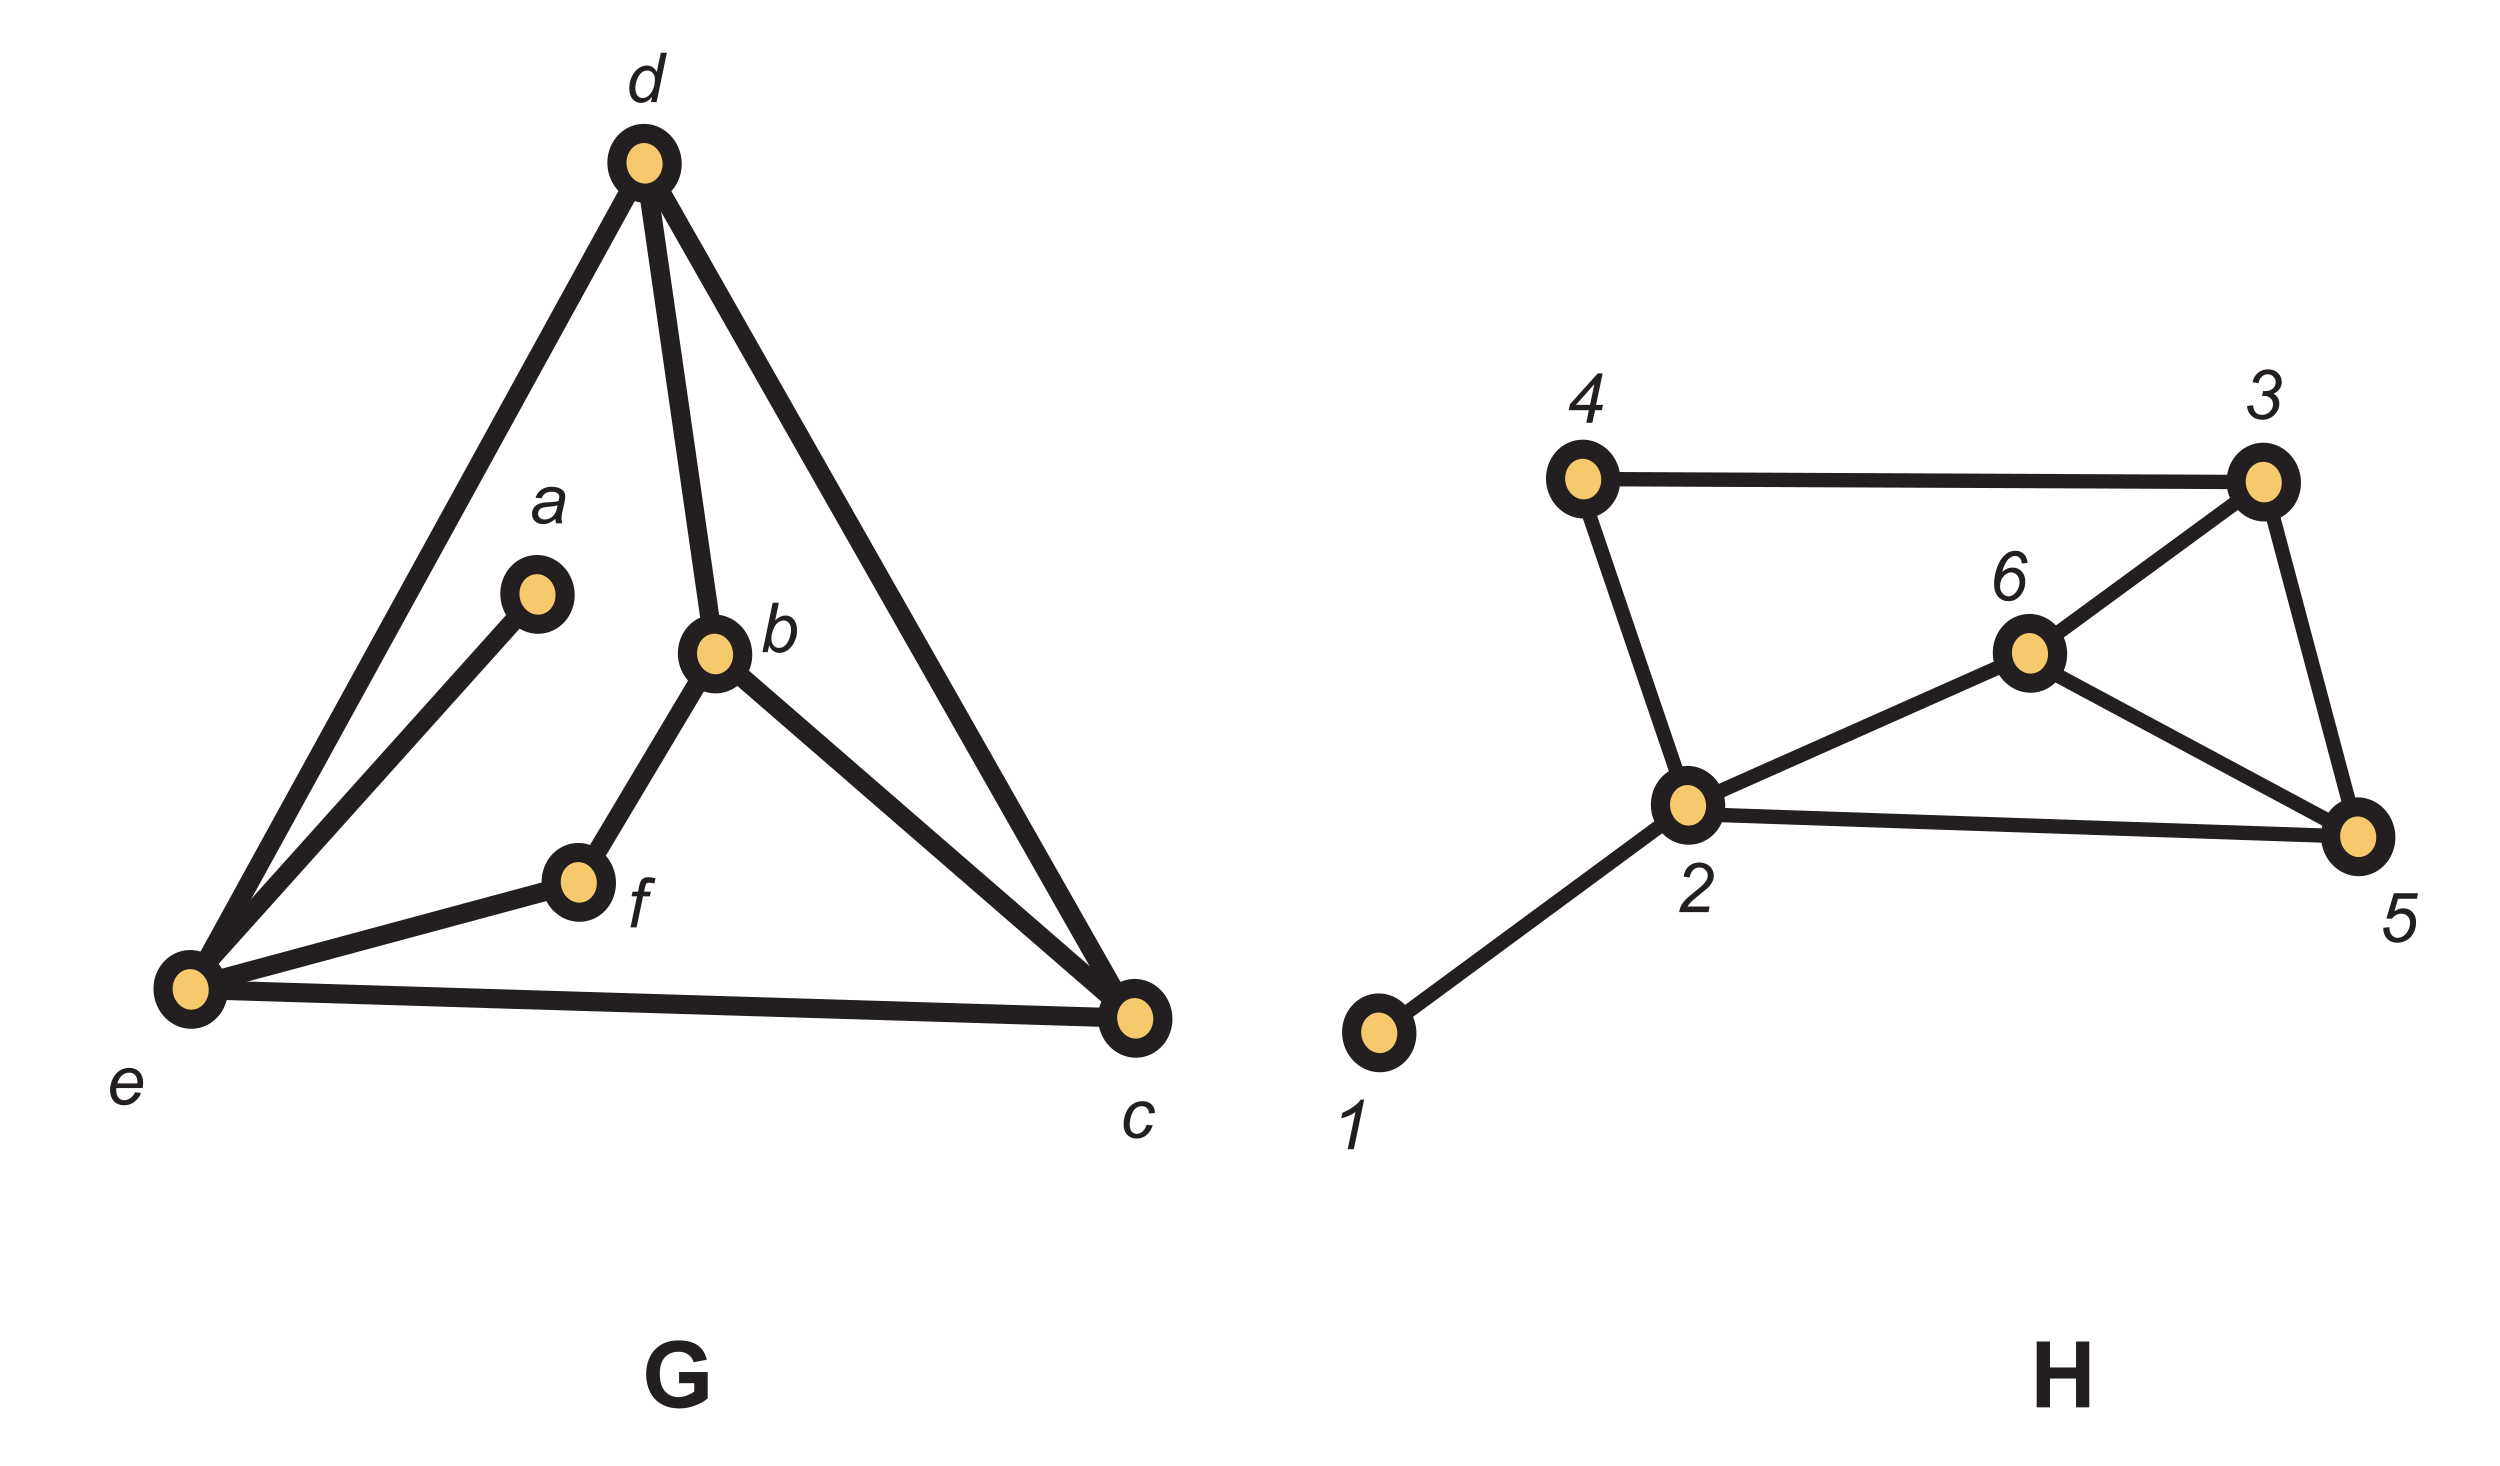 <?xml version="1.0" encoding="UTF-8"?>
<svg xmlns="http://www.w3.org/2000/svg" xmlns:xlink="http://www.w3.org/1999/xlink" width="522pt" height="306pt" viewBox="0 0 522 306" version="1.1">
<defs>
<g>
<symbol overflow="visible" id="glyph0-0">
<path style="stroke:none;" d="M 2.406 0 L 2.406 -12 L 12 -12 L 12 0 Z M 2.703 -0.297 L 11.703 -0.297 L 11.703 -11.703 L 2.703 -11.703 Z M 2.703 -0.297 "/>
</symbol>
<symbol overflow="visible" id="glyph0-1">
<path style="stroke:none;" d="M 7.797 -5.047 L 7.797 -7.375 L 13.781 -7.375 L 13.781 -1.891 C 13.195 -1.328 12.352 -0.832 11.25 -0.406 C 10.145 0.02 9.023 0.234 7.891 0.234 C 6.453 0.234 5.195 -0.066 4.125 -0.672 C 3.062 -1.273 2.258 -2.133 1.719 -3.25 C 1.188 -4.375 0.922 -5.598 0.922 -6.922 C 0.922 -8.348 1.219 -9.617 1.812 -10.734 C 2.414 -11.848 3.297 -12.703 4.453 -13.297 C 5.336 -13.754 6.438 -13.984 7.75 -13.984 C 9.457 -13.984 10.789 -13.625 11.75 -12.906 C 12.707 -12.188 13.32 -11.195 13.594 -9.938 L 10.844 -9.422 C 10.645 -10.098 10.273 -10.629 9.734 -11.016 C 9.203 -11.41 8.539 -11.609 7.75 -11.609 C 6.531 -11.609 5.562 -11.223 4.844 -10.453 C 4.133 -9.68 3.781 -8.539 3.781 -7.031 C 3.781 -5.395 4.141 -4.172 4.859 -3.359 C 5.586 -2.547 6.539 -2.141 7.719 -2.141 C 8.301 -2.141 8.883 -2.254 9.469 -2.484 C 10.051 -2.711 10.551 -2.988 10.969 -3.312 L 10.969 -5.047 Z M 7.797 -5.047 "/>
</symbol>
<symbol overflow="visible" id="glyph0-2">
<path style="stroke:none;" d="M 1.406 0 L 1.406 -13.75 L 4.188 -13.75 L 4.188 -8.328 L 9.625 -8.328 L 9.625 -13.75 L 12.391 -13.75 L 12.391 0 L 9.625 0 L 9.625 -6.016 L 4.188 -6.016 L 4.188 0 Z M 1.406 0 "/>
</symbol>
<symbol overflow="visible" id="glyph1-0">
<path style="stroke:none;" d="M 1.797 0 L 1.797 -9 L 9 -9 L 9 0 Z M 2.031 -0.219 L 8.781 -0.219 L 8.781 -8.781 L 2.031 -8.781 Z M 2.031 -0.219 "/>
</symbol>
<symbol overflow="visible" id="glyph1-1">
<path style="stroke:none;" d="M 3.469 0 L 5.094 -7.781 C 4.395 -7.227 3.406 -6.785 2.125 -6.453 L 2.375 -7.609 C 3 -7.859 3.617 -8.188 4.234 -8.594 C 4.859 -9.008 5.328 -9.367 5.641 -9.672 C 5.828 -9.859 6.004 -10.086 6.172 -10.359 L 6.906 -10.359 L 4.75 0 Z M 3.469 0 "/>
</symbol>
<symbol overflow="visible" id="glyph1-2">
<path style="stroke:none;" d="M 0.844 0 C 0.977 -0.613 1.16 -1.129 1.391 -1.547 C 1.617 -1.961 1.926 -2.352 2.312 -2.719 C 2.695 -3.094 3.438 -3.719 4.531 -4.594 C 5.195 -5.125 5.656 -5.52 5.906 -5.781 C 6.25 -6.145 6.504 -6.5 6.672 -6.844 C 6.773 -7.082 6.828 -7.344 6.828 -7.625 C 6.828 -8.102 6.66 -8.504 6.328 -8.828 C 5.992 -9.16 5.582 -9.328 5.094 -9.328 C 4.613 -9.328 4.191 -9.16 3.828 -8.828 C 3.461 -8.492 3.203 -7.957 3.047 -7.219 L 1.812 -7.406 C 1.926 -8.312 2.273 -9.031 2.859 -9.562 C 3.453 -10.094 4.191 -10.359 5.078 -10.359 C 5.66 -10.359 6.188 -10.234 6.656 -9.984 C 7.133 -9.742 7.492 -9.398 7.734 -8.953 C 7.973 -8.516 8.094 -8.062 8.094 -7.594 C 8.094 -6.906 7.848 -6.25 7.359 -5.625 C 7.066 -5.227 6.188 -4.453 4.719 -3.297 C 4.094 -2.797 3.625 -2.383 3.312 -2.062 C 3.008 -1.75 2.781 -1.453 2.625 -1.172 L 7.234 -1.172 L 6.984 0 Z M 0.844 0 "/>
</symbol>
<symbol overflow="visible" id="glyph1-3">
<path style="stroke:none;" d="M 4.312 0 L 4.859 -2.625 L 0.656 -2.625 L 0.922 -3.891 L 6.703 -10.312 L 7.734 -10.312 L 6.359 -3.75 L 7.812 -3.75 L 7.578 -2.625 L 6.141 -2.625 L 5.578 0 Z M 5.094 -3.75 L 6 -8.062 L 2.156 -3.75 Z M 5.094 -3.75 "/>
</symbol>
<symbol overflow="visible" id="glyph1-4">
<path style="stroke:none;" d="M 2.891 -5.984 C 3.254 -6.273 3.613 -6.492 3.969 -6.641 C 4.32 -6.785 4.672 -6.859 5.016 -6.859 C 5.797 -6.859 6.441 -6.594 6.953 -6.062 C 7.461 -5.531 7.719 -4.812 7.719 -3.906 C 7.719 -2.738 7.336 -1.738 6.578 -0.906 C 5.922 -0.188 5.125 0.172 4.188 0.172 C 3.332 0.172 2.617 -0.141 2.047 -0.766 C 1.484 -1.391 1.203 -2.281 1.203 -3.438 C 1.203 -4.477 1.383 -5.551 1.75 -6.656 C 2.031 -7.5 2.379 -8.195 2.797 -8.75 C 3.211 -9.301 3.648 -9.707 4.109 -9.969 C 4.578 -10.227 5.109 -10.359 5.703 -10.359 C 6.398 -10.359 6.973 -10.141 7.422 -9.703 C 7.867 -9.266 8.125 -8.633 8.188 -7.812 L 7 -7.703 C 6.938 -8.266 6.773 -8.664 6.516 -8.906 C 6.266 -9.156 5.961 -9.281 5.609 -9.281 C 5.223 -9.281 4.836 -9.133 4.453 -8.844 C 4.078 -8.551 3.75 -8.113 3.469 -7.531 C 3.188 -6.945 2.992 -6.43 2.891 -5.984 Z M 2.453 -2.891 C 2.453 -2.316 2.629 -1.832 2.984 -1.438 C 3.348 -1.039 3.758 -0.844 4.219 -0.844 C 4.539 -0.844 4.879 -0.961 5.234 -1.203 C 5.586 -1.441 5.891 -1.805 6.141 -2.297 C 6.391 -2.785 6.516 -3.273 6.516 -3.766 C 6.516 -4.398 6.344 -4.906 6 -5.281 C 5.656 -5.656 5.238 -5.844 4.75 -5.844 C 4.188 -5.844 3.66 -5.566 3.172 -5.016 C 2.691 -4.461 2.453 -3.754 2.453 -2.891 Z M 2.453 -2.891 "/>
</symbol>
<symbol overflow="visible" id="glyph1-5">
<path style="stroke:none;" d="M 0.781 -2.703 L 2.031 -2.859 C 2.125 -2.129 2.328 -1.609 2.641 -1.297 C 2.961 -0.992 3.383 -0.844 3.906 -0.844 C 4.539 -0.844 5.082 -1.066 5.531 -1.516 C 5.988 -1.961 6.219 -2.477 6.219 -3.062 C 6.219 -3.562 6.047 -3.977 5.703 -4.312 C 5.367 -4.645 4.91 -4.812 4.328 -4.812 C 4.266 -4.812 4.129 -4.801 3.922 -4.781 L 4.141 -5.844 C 4.266 -5.82 4.383 -5.812 4.5 -5.812 C 5.219 -5.812 5.773 -5.988 6.172 -6.344 C 6.566 -6.695 6.766 -7.133 6.766 -7.656 C 6.766 -8.125 6.602 -8.52 6.281 -8.844 C 5.957 -9.164 5.562 -9.328 5.094 -9.328 C 4.645 -9.328 4.238 -9.16 3.875 -8.828 C 3.508 -8.504 3.273 -8.039 3.172 -7.438 L 1.922 -7.688 C 2.129 -8.539 2.523 -9.195 3.109 -9.656 C 3.691 -10.125 4.383 -10.359 5.188 -10.359 C 6.031 -10.359 6.711 -10.102 7.234 -9.594 C 7.766 -9.082 8.031 -8.453 8.031 -7.703 C 8.031 -7.16 7.883 -6.688 7.594 -6.281 C 7.312 -5.875 6.891 -5.535 6.328 -5.266 C 6.723 -5.023 7.02 -4.734 7.219 -4.391 C 7.426 -4.055 7.531 -3.676 7.531 -3.25 C 7.531 -2.32 7.18 -1.52 6.484 -0.844 C 5.797 -0.164 4.973 0.172 4.016 0.172 C 3.078 0.172 2.32 -0.086 1.75 -0.609 C 1.176 -1.129 0.852 -1.828 0.781 -2.703 Z M 0.781 -2.703 "/>
</symbol>
<symbol overflow="visible" id="glyph1-6">
<path style="stroke:none;" d="M 1 -2.953 L 2.297 -3.078 C 2.285 -2.891 2.281 -2.781 2.281 -2.75 C 2.281 -2.438 2.359 -2.125 2.516 -1.812 C 2.672 -1.5 2.883 -1.258 3.156 -1.094 C 3.426 -0.926 3.711 -0.844 4.016 -0.844 C 4.41 -0.844 4.812 -0.977 5.219 -1.25 C 5.625 -1.52 5.953 -1.914 6.203 -2.438 C 6.461 -2.957 6.594 -3.473 6.594 -3.984 C 6.594 -4.555 6.422 -5.016 6.078 -5.359 C 5.742 -5.711 5.297 -5.891 4.734 -5.891 C 4.367 -5.891 4.02 -5.801 3.688 -5.625 C 3.352 -5.445 3.047 -5.176 2.766 -4.812 L 1.656 -4.891 L 3.203 -10.172 L 8.25 -10.172 L 8 -9 L 4.078 -9 L 3.312 -6.375 C 3.602 -6.594 3.898 -6.754 4.203 -6.859 C 4.504 -6.961 4.82 -7.016 5.156 -7.016 C 5.938 -7.016 6.578 -6.754 7.078 -6.234 C 7.586 -5.711 7.844 -5 7.844 -4.094 C 7.844 -3.301 7.672 -2.57 7.328 -1.906 C 6.984 -1.238 6.504 -0.723 5.891 -0.359 C 5.285 -0.004 4.633 0.172 3.938 0.172 C 3.344 0.172 2.816 0.039 2.359 -0.219 C 1.91 -0.488 1.57 -0.859 1.344 -1.328 C 1.113 -1.797 1 -2.266 1 -2.734 C 1 -2.785 1 -2.859 1 -2.953 Z M 1 -2.953 "/>
</symbol>
<symbol overflow="visible" id="glyph1-7">
<path style="stroke:none;" d="M 5.969 -2.547 L 7.203 -2.406 C 7.023 -1.789 6.613 -1.207 5.969 -0.656 C 5.332 -0.102 4.57 0.172 3.688 0.172 C 3.133 0.172 2.625 0.047 2.156 -0.203 C 1.695 -0.461 1.348 -0.836 1.109 -1.328 C 0.867 -1.816 0.75 -2.375 0.75 -3 C 0.75 -3.812 0.938 -4.598 1.312 -5.359 C 1.688 -6.129 2.172 -6.703 2.766 -7.078 C 3.367 -7.453 4.023 -7.641 4.734 -7.641 C 5.617 -7.641 6.328 -7.363 6.859 -6.812 C 7.391 -6.258 7.656 -5.504 7.656 -4.547 C 7.656 -4.18 7.625 -3.805 7.562 -3.422 L 2.062 -3.422 C 2.039 -3.273 2.031 -3.145 2.031 -3.031 C 2.031 -2.332 2.191 -1.797 2.516 -1.422 C 2.836 -1.055 3.227 -0.875 3.688 -0.875 C 4.125 -0.875 4.551 -1.016 4.969 -1.297 C 5.395 -1.586 5.727 -2.004 5.969 -2.547 Z M 2.266 -4.391 L 6.453 -4.391 C 6.461 -4.523 6.469 -4.617 6.469 -4.672 C 6.469 -5.305 6.305 -5.789 5.984 -6.125 C 5.672 -6.469 5.258 -6.641 4.75 -6.641 C 4.207 -6.641 3.711 -6.453 3.266 -6.078 C 2.816 -5.703 2.484 -5.141 2.266 -4.391 Z M 2.266 -4.391 "/>
</symbol>
<symbol overflow="visible" id="glyph1-8">
<path style="stroke:none;" d="M 5.641 -2.719 L 6.906 -2.594 C 6.582 -1.656 6.125 -0.957 5.531 -0.5 C 4.945 -0.051 4.281 0.172 3.531 0.172 C 2.727 0.172 2.07 -0.086 1.562 -0.609 C 1.062 -1.141 0.812 -1.879 0.812 -2.828 C 0.812 -3.641 0.973 -4.438 1.297 -5.219 C 1.617 -6.008 2.082 -6.609 2.688 -7.016 C 3.289 -7.43 3.977 -7.641 4.75 -7.641 C 5.551 -7.641 6.188 -7.41 6.656 -6.953 C 7.125 -6.504 7.359 -5.906 7.359 -5.156 L 6.109 -5.078 C 6.098 -5.555 5.957 -5.926 5.688 -6.188 C 5.426 -6.457 5.07 -6.594 4.625 -6.594 C 4.113 -6.594 3.672 -6.43 3.297 -6.109 C 2.922 -5.785 2.625 -5.289 2.406 -4.625 C 2.195 -3.969 2.094 -3.336 2.094 -2.734 C 2.094 -2.086 2.234 -1.602 2.516 -1.281 C 2.797 -0.969 3.145 -0.812 3.562 -0.812 C 3.969 -0.812 4.359 -0.969 4.734 -1.281 C 5.117 -1.602 5.422 -2.082 5.641 -2.719 Z M 5.641 -2.719 "/>
</symbol>
<symbol overflow="visible" id="glyph1-9">
<path style="stroke:none;" d="M 5.516 -1.078 C 4.785 -0.242 4.023 0.172 3.234 0.172 C 2.523 0.172 1.938 -0.086 1.469 -0.609 C 1 -1.141 0.766 -1.898 0.766 -2.891 C 0.766 -3.797 0.945 -4.625 1.312 -5.375 C 1.688 -6.133 2.156 -6.703 2.719 -7.078 C 3.281 -7.453 3.844 -7.641 4.406 -7.641 C 5.332 -7.641 6.031 -7.191 6.5 -6.297 L 7.344 -10.312 L 8.609 -10.312 L 6.469 0 L 5.297 0 Z M 2.031 -3.125 C 2.031 -2.602 2.078 -2.191 2.172 -1.891 C 2.273 -1.598 2.453 -1.348 2.703 -1.141 C 2.953 -0.941 3.254 -0.844 3.609 -0.844 C 4.18 -0.844 4.703 -1.145 5.172 -1.75 C 5.797 -2.551 6.109 -3.535 6.109 -4.703 C 6.109 -5.297 5.953 -5.758 5.641 -6.094 C 5.336 -6.426 4.953 -6.594 4.484 -6.594 C 4.18 -6.594 3.898 -6.523 3.641 -6.391 C 3.391 -6.254 3.141 -6.02 2.891 -5.688 C 2.648 -5.363 2.445 -4.953 2.281 -4.453 C 2.113 -3.953 2.031 -3.508 2.031 -3.125 Z M 2.031 -3.125 "/>
</symbol>
<symbol overflow="visible" id="glyph1-10">
<path style="stroke:none;" d="M 0.484 0 L 2.625 -10.312 L 3.906 -10.312 L 3.141 -6.625 C 3.547 -7 3.91 -7.258 4.234 -7.406 C 4.566 -7.562 4.91 -7.641 5.266 -7.641 C 5.961 -7.641 6.539 -7.379 7 -6.859 C 7.469 -6.336 7.703 -5.582 7.703 -4.594 C 7.703 -3.926 7.609 -3.316 7.422 -2.766 C 7.234 -2.223 7 -1.766 6.719 -1.391 C 6.445 -1.016 6.164 -0.711 5.875 -0.484 C 5.582 -0.266 5.281 -0.102 4.969 0 C 4.656 0.113 4.359 0.172 4.078 0.172 C 3.578 0.172 3.141 0.039 2.766 -0.219 C 2.391 -0.477 2.098 -0.875 1.891 -1.406 L 1.594 0 Z M 2.359 -3.062 L 2.359 -2.828 C 2.359 -2.191 2.508 -1.707 2.812 -1.375 C 3.113 -1.039 3.492 -0.875 3.953 -0.875 C 4.398 -0.875 4.805 -1.031 5.172 -1.344 C 5.547 -1.656 5.852 -2.141 6.094 -2.797 C 6.332 -3.461 6.453 -4.07 6.453 -4.625 C 6.453 -5.258 6.301 -5.75 6 -6.094 C 5.695 -6.438 5.32 -6.609 4.875 -6.609 C 4.414 -6.609 3.992 -6.43 3.609 -6.078 C 3.223 -5.723 2.906 -5.18 2.656 -4.453 C 2.457 -3.898 2.359 -3.438 2.359 -3.062 Z M 2.359 -3.062 "/>
</symbol>
<symbol overflow="visible" id="glyph1-11">
<path style="stroke:none;" d="M 0.656 0 L 2.016 -6.484 L 0.875 -6.484 L 1.078 -7.469 L 2.219 -7.469 L 2.438 -8.531 C 2.551 -9.062 2.664 -9.441 2.781 -9.672 C 2.906 -9.91 3.098 -10.102 3.359 -10.25 C 3.629 -10.406 4 -10.484 4.469 -10.484 C 4.789 -10.484 5.258 -10.414 5.875 -10.281 L 5.641 -9.172 C 5.211 -9.285 4.852 -9.344 4.562 -9.344 C 4.312 -9.344 4.117 -9.281 3.984 -9.156 C 3.859 -9.031 3.75 -8.734 3.656 -8.266 L 3.484 -7.469 L 4.906 -7.469 L 4.703 -6.484 L 3.281 -6.484 L 1.922 0 Z M 0.656 0 "/>
</symbol>
<symbol overflow="visible" id="glyph1-12">
<path style="stroke:none;" d="M 5.516 -0.922 C 5.078 -0.547 4.648 -0.27 4.234 -0.094 C 3.828 0.082 3.395 0.172 2.938 0.172 C 2.25 0.172 1.691 -0.031 1.266 -0.438 C 0.848 -0.844 0.641 -1.363 0.641 -2 C 0.641 -2.414 0.734 -2.785 0.922 -3.109 C 1.109 -3.43 1.359 -3.688 1.672 -3.875 C 1.984 -4.07 2.367 -4.211 2.828 -4.297 C 3.109 -4.348 3.648 -4.391 4.453 -4.422 C 5.254 -4.461 5.828 -4.551 6.172 -4.688 C 6.273 -5.031 6.328 -5.316 6.328 -5.547 C 6.328 -5.848 6.219 -6.082 6 -6.25 C 5.707 -6.477 5.273 -6.594 4.703 -6.594 C 4.172 -6.594 3.734 -6.473 3.391 -6.234 C 3.055 -6.004 2.812 -5.672 2.656 -5.234 L 1.359 -5.344 C 1.629 -6.082 2.047 -6.648 2.609 -7.047 C 3.18 -7.441 3.898 -7.641 4.766 -7.641 C 5.691 -7.641 6.426 -7.422 6.969 -6.984 C 7.375 -6.648 7.578 -6.223 7.578 -5.703 C 7.578 -5.297 7.52 -4.832 7.406 -4.312 L 6.984 -2.453 C 6.859 -1.859 6.797 -1.379 6.797 -1.016 C 6.797 -0.773 6.848 -0.438 6.953 0 L 5.656 0 C 5.594 -0.238 5.547 -0.547 5.516 -0.922 Z M 5.984 -3.781 C 5.805 -3.707 5.613 -3.648 5.406 -3.609 C 5.207 -3.578 4.867 -3.539 4.391 -3.5 C 3.648 -3.438 3.125 -3.352 2.812 -3.25 C 2.508 -3.156 2.281 -2.992 2.125 -2.766 C 1.977 -2.547 1.906 -2.305 1.906 -2.047 C 1.906 -1.68 2.023 -1.383 2.266 -1.156 C 2.516 -0.926 2.863 -0.812 3.312 -0.812 C 3.738 -0.812 4.145 -0.922 4.531 -1.141 C 4.926 -1.367 5.234 -1.68 5.453 -2.078 C 5.68 -2.484 5.859 -3.051 5.984 -3.781 Z M 5.984 -3.781 "/>
</symbol>
</g>
</defs>
<g id="surface1">
<path style="fill:none;stroke-width:4;stroke-linecap:butt;stroke-linejoin:miter;stroke:rgb(13.73%,12.16%,12.549%);stroke-opacity:1;stroke-miterlimit:4;" d="M 0.002 -0.001 L 73.967 82.382 " transform="matrix(1,0,0,-1,38.264,206.491)"/>
<path style="fill:none;stroke-width:4;stroke-linecap:butt;stroke-linejoin:miter;stroke:rgb(13.73%,12.16%,12.549%);stroke-opacity:1;stroke-miterlimit:4;" d="M 0.001 0 L -82.588 -22.25 " transform="matrix(1,0,0,-1,120.854,184.242)"/>
<path style="fill:none;stroke-width:4;stroke-linecap:butt;stroke-linejoin:miter;stroke:rgb(13.73%,12.16%,12.549%);stroke-opacity:1;stroke-miterlimit:4;" d="M 0.001 0 L 28.455 47.691 " transform="matrix(1,0,0,-1,120.854,184.242)"/>
<path style="fill:none;stroke-width:4;stroke-linecap:butt;stroke-linejoin:miter;stroke:rgb(13.73%,12.16%,12.549%);stroke-opacity:1;stroke-miterlimit:4;" d="M -0.002 0.001 L 87.729 -76.073 " transform="matrix(1,0,0,-1,149.307,136.552)"/>
<path style="fill:none;stroke-width:4;stroke-linecap:butt;stroke-linejoin:miter;stroke:rgb(13.73%,12.16%,12.549%);stroke-opacity:1;stroke-miterlimit:4;" d="M -0.002 0.001 L -14.725 102.455 " transform="matrix(1,0,0,-1,149.307,136.552)"/>
<path style="fill:none;stroke-width:4;stroke-linecap:butt;stroke-linejoin:miter;stroke:rgb(13.73%,12.16%,12.549%);stroke-opacity:1;stroke-miterlimit:4;" d="M -0.001 0 L 102.452 -180.371 " transform="matrix(1,0,0,-1,134.583,34.098)"/>
<path style="fill:none;stroke-width:4;stroke-linecap:butt;stroke-linejoin:miter;stroke:rgb(13.73%,12.16%,12.549%);stroke-opacity:1;stroke-miterlimit:4;" d="M -0.001 0.001 L -197.224 6.036 " transform="matrix(1,0,0,-1,237.037,212.626)"/>
<path style="fill:none;stroke-width:4;stroke-linecap:butt;stroke-linejoin:miter;stroke:rgb(13.73%,12.16%,12.549%);stroke-opacity:1;stroke-miterlimit:4;" d="M 0.001 0.001 L 94.77 172.493 " transform="matrix(1,0,0,-1,39.812,206.591)"/>
<path style="fill:none;stroke-width:3;stroke-linecap:butt;stroke-linejoin:miter;stroke:rgb(13.73%,12.16%,12.549%);stroke-opacity:1;stroke-miterlimit:4;" d="M 0.001 0.001 L 142.103 -0.632 " transform="matrix(1,0,0,-1,330.573,100.032)"/>
<g style="fill:rgb(13.73%,12.16%,12.549%);fill-opacity:1;">
  <use xlink:href="#glyph0-1" x="133.987" y="293.854"/>
</g>
<g style="fill:rgb(13.73%,12.16%,12.549%);fill-opacity:1;">
  <use xlink:href="#glyph0-2" x="423.849" y="293.854"/>
</g>
<path style="fill:none;stroke-width:3;stroke-linecap:butt;stroke-linejoin:miter;stroke:rgb(13.73%,12.16%,12.549%);stroke-opacity:1;stroke-miterlimit:4;" d="M 0.002 -0.001 L -64.479 -47.501 " transform="matrix(1,0,0,-1,352.467,168.155)"/>
<path style="fill:none;stroke-width:3;stroke-linecap:butt;stroke-linejoin:miter;stroke:rgb(13.73%,12.16%,12.549%);stroke-opacity:1;stroke-miterlimit:4;" d="M 0.002 0.002 L -65.994 35.408 " transform="matrix(1,0,0,-1,492.393,174.721)"/>
<path style="fill:none;stroke-width:3;stroke-linecap:butt;stroke-linejoin:miter;stroke:rgb(13.73%,12.16%,12.549%);stroke-opacity:1;stroke-miterlimit:4;" d="M -0 0.002 L -48.813 -35.756 " transform="matrix(1,0,0,-1,472.676,100.662)"/>
<path style="fill:none;stroke-width:3;stroke-linecap:butt;stroke-linejoin:miter;stroke:rgb(13.73%,12.16%,12.549%);stroke-opacity:1;stroke-miterlimit:4;" d="M -0.001 0.002 L -71.396 -31.74 " transform="matrix(1,0,0,-1,423.864,136.416)"/>
<path style="fill:none;stroke-width:3;stroke-linecap:butt;stroke-linejoin:miter;stroke:rgb(13.73%,12.16%,12.549%);stroke-opacity:1;stroke-miterlimit:4;" d="M 0.002 -0.001 L -21.076 61.937 " transform="matrix(1,0,0,-1,352.467,168.155)"/>
<path style="fill:none;stroke-width:3;stroke-linecap:butt;stroke-linejoin:miter;stroke:rgb(13.73%,12.16%,12.549%);stroke-opacity:1;stroke-miterlimit:4;" d="M 0.002 0.002 L -19.717 74.061 " transform="matrix(1,0,0,-1,492.393,174.721)"/>
<path style="fill:none;stroke-width:3;stroke-linecap:butt;stroke-linejoin:miter;stroke:rgb(13.73%,12.16%,12.549%);stroke-opacity:1;stroke-miterlimit:4;" d="M 0.002 0.002 L -136.178 4.639 " transform="matrix(1,0,0,-1,492.393,174.721)"/>
<path style=" stroke:none;fill-rule:nonzero;fill:rgb(96.404%,78.809%,42.223%);fill-opacity:1;" d="M 491.578 168.531 C 494.73 168.117 497.652 170.551 498.102 173.965 C 498.555 177.383 496.363 180.488 493.207 180.906 C 490.055 181.32 487.133 178.891 486.68 175.473 C 486.23 172.055 488.422 168.949 491.578 168.531 "/>
<path style="fill:none;stroke-width:4;stroke-linecap:butt;stroke-linejoin:miter;stroke:rgb(13.73%,12.16%,12.549%);stroke-opacity:1;stroke-miterlimit:4;" d="M 0.002 0.002 C 3.154 0.416 6.076 -2.018 6.525 -5.432 C 6.978 -8.85 4.787 -11.955 1.631 -12.373 C -1.522 -12.787 -4.443 -10.357 -4.897 -6.939 C -5.346 -3.521 -3.154 -0.416 0.002 0.002 Z M 0.002 0.002 " transform="matrix(1,0,0,-1,491.576,168.533)"/>
<path style=" stroke:none;fill-rule:nonzero;fill:rgb(96.404%,78.809%,42.223%);fill-opacity:1;" d="M 471.859 94.477 C 475.016 94.062 477.934 96.492 478.387 99.91 C 478.836 103.324 476.645 106.434 473.492 106.848 C 470.34 107.262 467.414 104.832 466.965 101.414 C 466.512 98 468.707 94.895 471.859 94.477 "/>
<path style="fill:none;stroke-width:4;stroke-linecap:butt;stroke-linejoin:miter;stroke:rgb(13.73%,12.16%,12.549%);stroke-opacity:1;stroke-miterlimit:4;" d="M -0.001 0 C 3.155 0.414 6.073 -2.016 6.526 -5.434 C 6.976 -8.848 4.784 -11.957 1.632 -12.371 C -1.521 -12.785 -4.446 -10.355 -4.896 -6.937 C -5.349 -3.523 -3.153 -0.418 -0.001 0 Z M -0.001 0 " transform="matrix(1,0,0,-1,471.86,94.477)"/>
<path style=" stroke:none;fill-rule:nonzero;fill:rgb(96.404%,78.809%,42.223%);fill-opacity:1;" d="M 423.047 130.23 C 426.203 129.816 429.125 132.246 429.574 135.664 C 430.027 139.082 427.836 142.188 424.68 142.602 C 421.527 143.02 418.605 140.586 418.152 137.168 C 417.703 133.75 419.895 130.648 423.047 130.23 "/>
<path style="fill:none;stroke-width:4;stroke-linecap:butt;stroke-linejoin:miter;stroke:rgb(13.73%,12.16%,12.549%);stroke-opacity:1;stroke-miterlimit:4;" d="M -0.001 0 C 3.155 0.414 6.077 -2.016 6.526 -5.434 C 6.979 -8.852 4.788 -11.957 1.632 -12.371 C -1.521 -12.789 -4.442 -10.355 -4.896 -6.937 C -5.345 -3.519 -3.153 -0.418 -0.001 0 Z M -0.001 0 " transform="matrix(1,0,0,-1,423.048,130.231)"/>
<path style=" stroke:none;fill-rule:nonzero;fill:rgb(96.404%,78.809%,42.223%);fill-opacity:1;" d="M 351.652 161.969 C 354.805 161.551 357.727 163.988 358.176 167.402 C 358.629 170.82 356.438 173.926 353.281 174.34 C 350.129 174.758 347.207 172.324 346.758 168.906 C 346.305 165.492 348.5 162.383 351.652 161.969 "/>
<path style="fill:none;stroke-width:4;stroke-linecap:butt;stroke-linejoin:miter;stroke:rgb(13.73%,12.16%,12.549%);stroke-opacity:1;stroke-miterlimit:4;" d="M 0.001 -0 C 3.153 0.418 6.075 -2.02 6.524 -5.434 C 6.978 -8.852 4.786 -11.957 1.63 -12.371 C -1.522 -12.789 -4.444 -10.356 -4.894 -6.938 C -5.347 -3.523 -3.151 -0.414 0.001 -0 Z M 0.001 -0 " transform="matrix(1,0,0,-1,351.651,161.969)"/>
<path style=" stroke:none;fill-rule:nonzero;fill:rgb(96.404%,78.809%,42.223%);fill-opacity:1;" d="M 329.762 93.848 C 332.914 93.43 335.836 95.863 336.285 99.277 C 336.734 102.695 334.543 105.805 331.391 106.219 C 328.238 106.637 325.312 104.203 324.863 100.785 C 324.41 97.371 326.605 94.262 329.762 93.848 "/>
<path style="fill:none;stroke-width:4;stroke-linecap:butt;stroke-linejoin:miter;stroke:rgb(13.73%,12.16%,12.549%);stroke-opacity:1;stroke-miterlimit:4;" d="M 0.002 -0.001 C 3.154 0.417 6.076 -2.017 6.525 -5.431 C 6.975 -8.849 4.783 -11.958 1.631 -12.373 C -1.522 -12.791 -4.447 -10.357 -4.897 -6.939 C -5.35 -3.525 -3.154 -0.416 0.002 -0.001 Z M 0.002 -0.001 " transform="matrix(1,0,0,-1,329.76,93.846)"/>
<path style=" stroke:none;fill-rule:nonzero;fill:rgb(96.404%,78.809%,42.223%);fill-opacity:1;" d="M 287.172 209.473 C 290.328 209.055 293.25 211.488 293.699 214.902 C 294.152 218.32 291.961 221.426 288.805 221.844 C 285.652 222.258 282.73 219.828 282.277 216.41 C 281.828 212.992 284.023 209.887 287.172 209.473 "/>
<path style="fill:none;stroke-width:4;stroke-linecap:butt;stroke-linejoin:miter;stroke:rgb(13.73%,12.16%,12.549%);stroke-opacity:1;stroke-miterlimit:4;" d="M -0.002 -0.001 C 3.154 0.417 6.076 -2.017 6.525 -5.431 C 6.979 -8.849 4.787 -11.954 1.631 -12.372 C -1.521 -12.786 -4.443 -10.356 -4.896 -6.938 C -5.346 -3.52 -3.15 -0.415 -0.002 -0.001 Z M -0.002 -0.001 " transform="matrix(1,0,0,-1,287.174,209.472)"/>
<g style="fill:rgb(13.73%,12.16%,12.549%);fill-opacity:1;">
  <use xlink:href="#glyph1-1" x="277.928" y="239.956"/>
</g>
<g style="fill:rgb(13.73%,12.16%,12.549%);fill-opacity:1;">
  <use xlink:href="#glyph1-2" x="349.74" y="190.449"/>
</g>
<g style="fill:rgb(13.73%,12.16%,12.549%);fill-opacity:1;">
  <use xlink:href="#glyph1-3" x="326.902" y="88.281"/>
</g>
<g style="fill:rgb(13.73%,12.16%,12.549%);fill-opacity:1;">
  <use xlink:href="#glyph1-4" x="415.16" y="125.361"/>
</g>
<g style="fill:rgb(13.73%,12.16%,12.549%);fill-opacity:1;">
  <use xlink:href="#glyph1-5" x="468.397" y="87.475"/>
</g>
<g style="fill:rgb(13.73%,12.16%,12.549%);fill-opacity:1;">
  <use xlink:href="#glyph1-6" x="496.635" y="196.67"/>
</g>
<path style=" stroke:none;fill-rule:nonzero;fill:rgb(96.404%,78.809%,42.223%);fill-opacity:1;" d="M 236.219 206.441 C 239.375 206.023 242.297 208.457 242.746 211.871 C 243.199 215.289 241.008 218.398 237.852 218.812 C 234.699 219.227 231.777 216.797 231.324 213.379 C 230.875 209.961 233.066 206.855 236.219 206.441 "/>
<path style="fill:none;stroke-width:4;stroke-linecap:butt;stroke-linejoin:miter;stroke:rgb(13.73%,12.16%,12.549%);stroke-opacity:1;stroke-miterlimit:4;" d="M -0.002 -0.002 C 3.154 0.416 6.076 -2.018 6.525 -5.432 C 6.979 -8.85 4.787 -11.959 1.631 -12.373 C -1.521 -12.787 -4.443 -10.357 -4.896 -6.939 C -5.346 -3.521 -3.154 -0.416 -0.002 -0.002 Z M -0.002 -0.002 " transform="matrix(1,0,0,-1,236.221,206.44)"/>
<path style=" stroke:none;fill-rule:nonzero;fill:rgb(96.404%,78.809%,42.223%);fill-opacity:1;" d="M 111.414 117.926 C 114.566 117.512 117.488 119.941 117.941 123.359 C 118.391 126.773 116.199 129.883 113.043 130.297 C 109.895 130.711 106.969 128.281 106.52 124.863 C 106.066 121.449 108.258 118.344 111.414 117.926 "/>
<path style="fill:none;stroke-width:4;stroke-linecap:butt;stroke-linejoin:miter;stroke:rgb(13.73%,12.16%,12.549%);stroke-opacity:1;stroke-miterlimit:4;" d="M 0 0 C 3.153 0.414 6.075 -2.016 6.528 -5.434 C 6.977 -8.848 4.786 -11.957 1.629 -12.371 C -1.519 -12.785 -4.445 -10.355 -4.894 -6.937 C -5.347 -3.523 -3.156 -0.418 0 0 Z M 0 0 " transform="matrix(1,0,0,-1,111.414,117.926)"/>
<path style=" stroke:none;fill-rule:nonzero;fill:rgb(96.404%,78.809%,42.223%);fill-opacity:1;" d="M 148.488 130.367 C 151.645 129.949 154.566 132.383 155.016 135.797 C 155.469 139.215 153.277 142.32 150.121 142.738 C 146.969 143.152 144.047 140.723 143.594 137.305 C 143.145 133.887 145.336 130.781 148.488 130.367 "/>
<path style="fill:none;stroke-width:4;stroke-linecap:butt;stroke-linejoin:miter;stroke:rgb(13.73%,12.16%,12.549%);stroke-opacity:1;stroke-miterlimit:4;" d="M -0.002 -0 C 3.154 0.417 6.076 -2.016 6.525 -5.43 C 6.979 -8.848 4.787 -11.954 1.631 -12.372 C -1.521 -12.786 -4.443 -10.356 -4.896 -6.938 C -5.346 -3.52 -3.154 -0.415 -0.002 -0 Z M -0.002 -0 " transform="matrix(1,0,0,-1,148.49,130.367)"/>
<path style=" stroke:none;fill-rule:nonzero;fill:rgb(96.404%,78.809%,42.223%);fill-opacity:1;" d="M 120.039 178.055 C 123.191 177.641 126.113 180.074 126.562 183.488 C 127.016 186.906 124.824 190.016 121.668 190.43 C 118.52 190.844 115.594 188.41 115.145 184.992 C 114.691 181.578 116.887 178.473 120.039 178.055 "/>
<path style="fill:none;stroke-width:4;stroke-linecap:butt;stroke-linejoin:miter;stroke:rgb(13.73%,12.16%,12.549%);stroke-opacity:1;stroke-miterlimit:4;" d="M 0 0.001 C 3.153 0.415 6.075 -2.019 6.524 -5.433 C 6.977 -8.851 4.786 -11.96 1.629 -12.374 C -1.519 -12.788 -4.445 -10.354 -4.894 -6.936 C -5.347 -3.522 -3.152 -0.417 0 0.001 Z M 0 0.001 " transform="matrix(1,0,0,-1,120.039,178.056)"/>
<path style=" stroke:none;fill-rule:nonzero;fill:rgb(96.404%,78.809%,42.223%);fill-opacity:1;" d="M 133.77 27.91 C 136.922 27.496 139.844 29.93 140.293 33.344 C 140.746 36.762 138.555 39.867 135.398 40.285 C 132.246 40.699 129.32 38.27 128.871 34.852 C 128.422 31.434 130.613 28.328 133.77 27.91 "/>
<path style="fill:none;stroke-width:4;stroke-linecap:butt;stroke-linejoin:miter;stroke:rgb(13.73%,12.16%,12.549%);stroke-opacity:1;stroke-miterlimit:4;" d="M 0.001 0.002 C 3.153 0.416 6.075 -2.018 6.524 -5.432 C 6.977 -8.85 4.786 -11.955 1.629 -12.373 C -1.523 -12.787 -4.449 -10.357 -4.898 -6.939 C -5.347 -3.521 -3.156 -0.416 0.001 0.002 Z M 0.001 0.002 " transform="matrix(1,0,0,-1,133.769,27.912)"/>
<path style=" stroke:none;fill-rule:nonzero;fill:rgb(96.404%,78.809%,42.223%);fill-opacity:1;" d="M 38.996 200.406 C 42.152 199.988 45.07 202.422 45.523 205.836 C 45.973 209.254 43.781 212.359 40.629 212.777 C 37.477 213.191 34.551 210.762 34.102 207.344 C 33.652 203.926 35.844 200.82 38.996 200.406 "/>
<path style="fill:none;stroke-width:4;stroke-linecap:butt;stroke-linejoin:miter;stroke:rgb(13.73%,12.16%,12.549%);stroke-opacity:1;stroke-miterlimit:4;" d="M -0.001 -0.001 C 3.156 0.417 6.074 -2.017 6.527 -5.431 C 6.976 -8.849 4.785 -11.954 1.632 -12.372 C -1.52 -12.786 -4.446 -10.356 -4.895 -6.938 C -5.344 -3.52 -3.153 -0.415 -0.001 -0.001 Z M -0.001 -0.001 " transform="matrix(1,0,0,-1,38.997,200.405)"/>
<g style="fill:rgb(13.73%,12.16%,12.549%);fill-opacity:1;">
  <use xlink:href="#glyph1-7" x="22.23" y="230.609"/>
</g>
<g style="fill:rgb(13.73%,12.16%,12.549%);fill-opacity:1;">
  <use xlink:href="#glyph1-8" x="233.795" y="237.564"/>
</g>
<g style="fill:rgb(13.73%,12.16%,12.549%);fill-opacity:1;">
  <use xlink:href="#glyph1-9" x="130.634" y="21.319"/>
</g>
<g style="fill:rgb(13.73%,12.16%,12.549%);fill-opacity:1;">
  <use xlink:href="#glyph1-10" x="158.714" y="136.159"/>
</g>
<g style="fill:rgb(13.73%,12.16%,12.549%);fill-opacity:1;">
  <use xlink:href="#glyph1-11" x="130.994" y="193.644"/>
</g>
<g style="fill:rgb(13.73%,12.16%,12.549%);fill-opacity:1;">
  <use xlink:href="#glyph1-12" x="110.445" y="109.274"/>
</g>
</g>
</svg>
